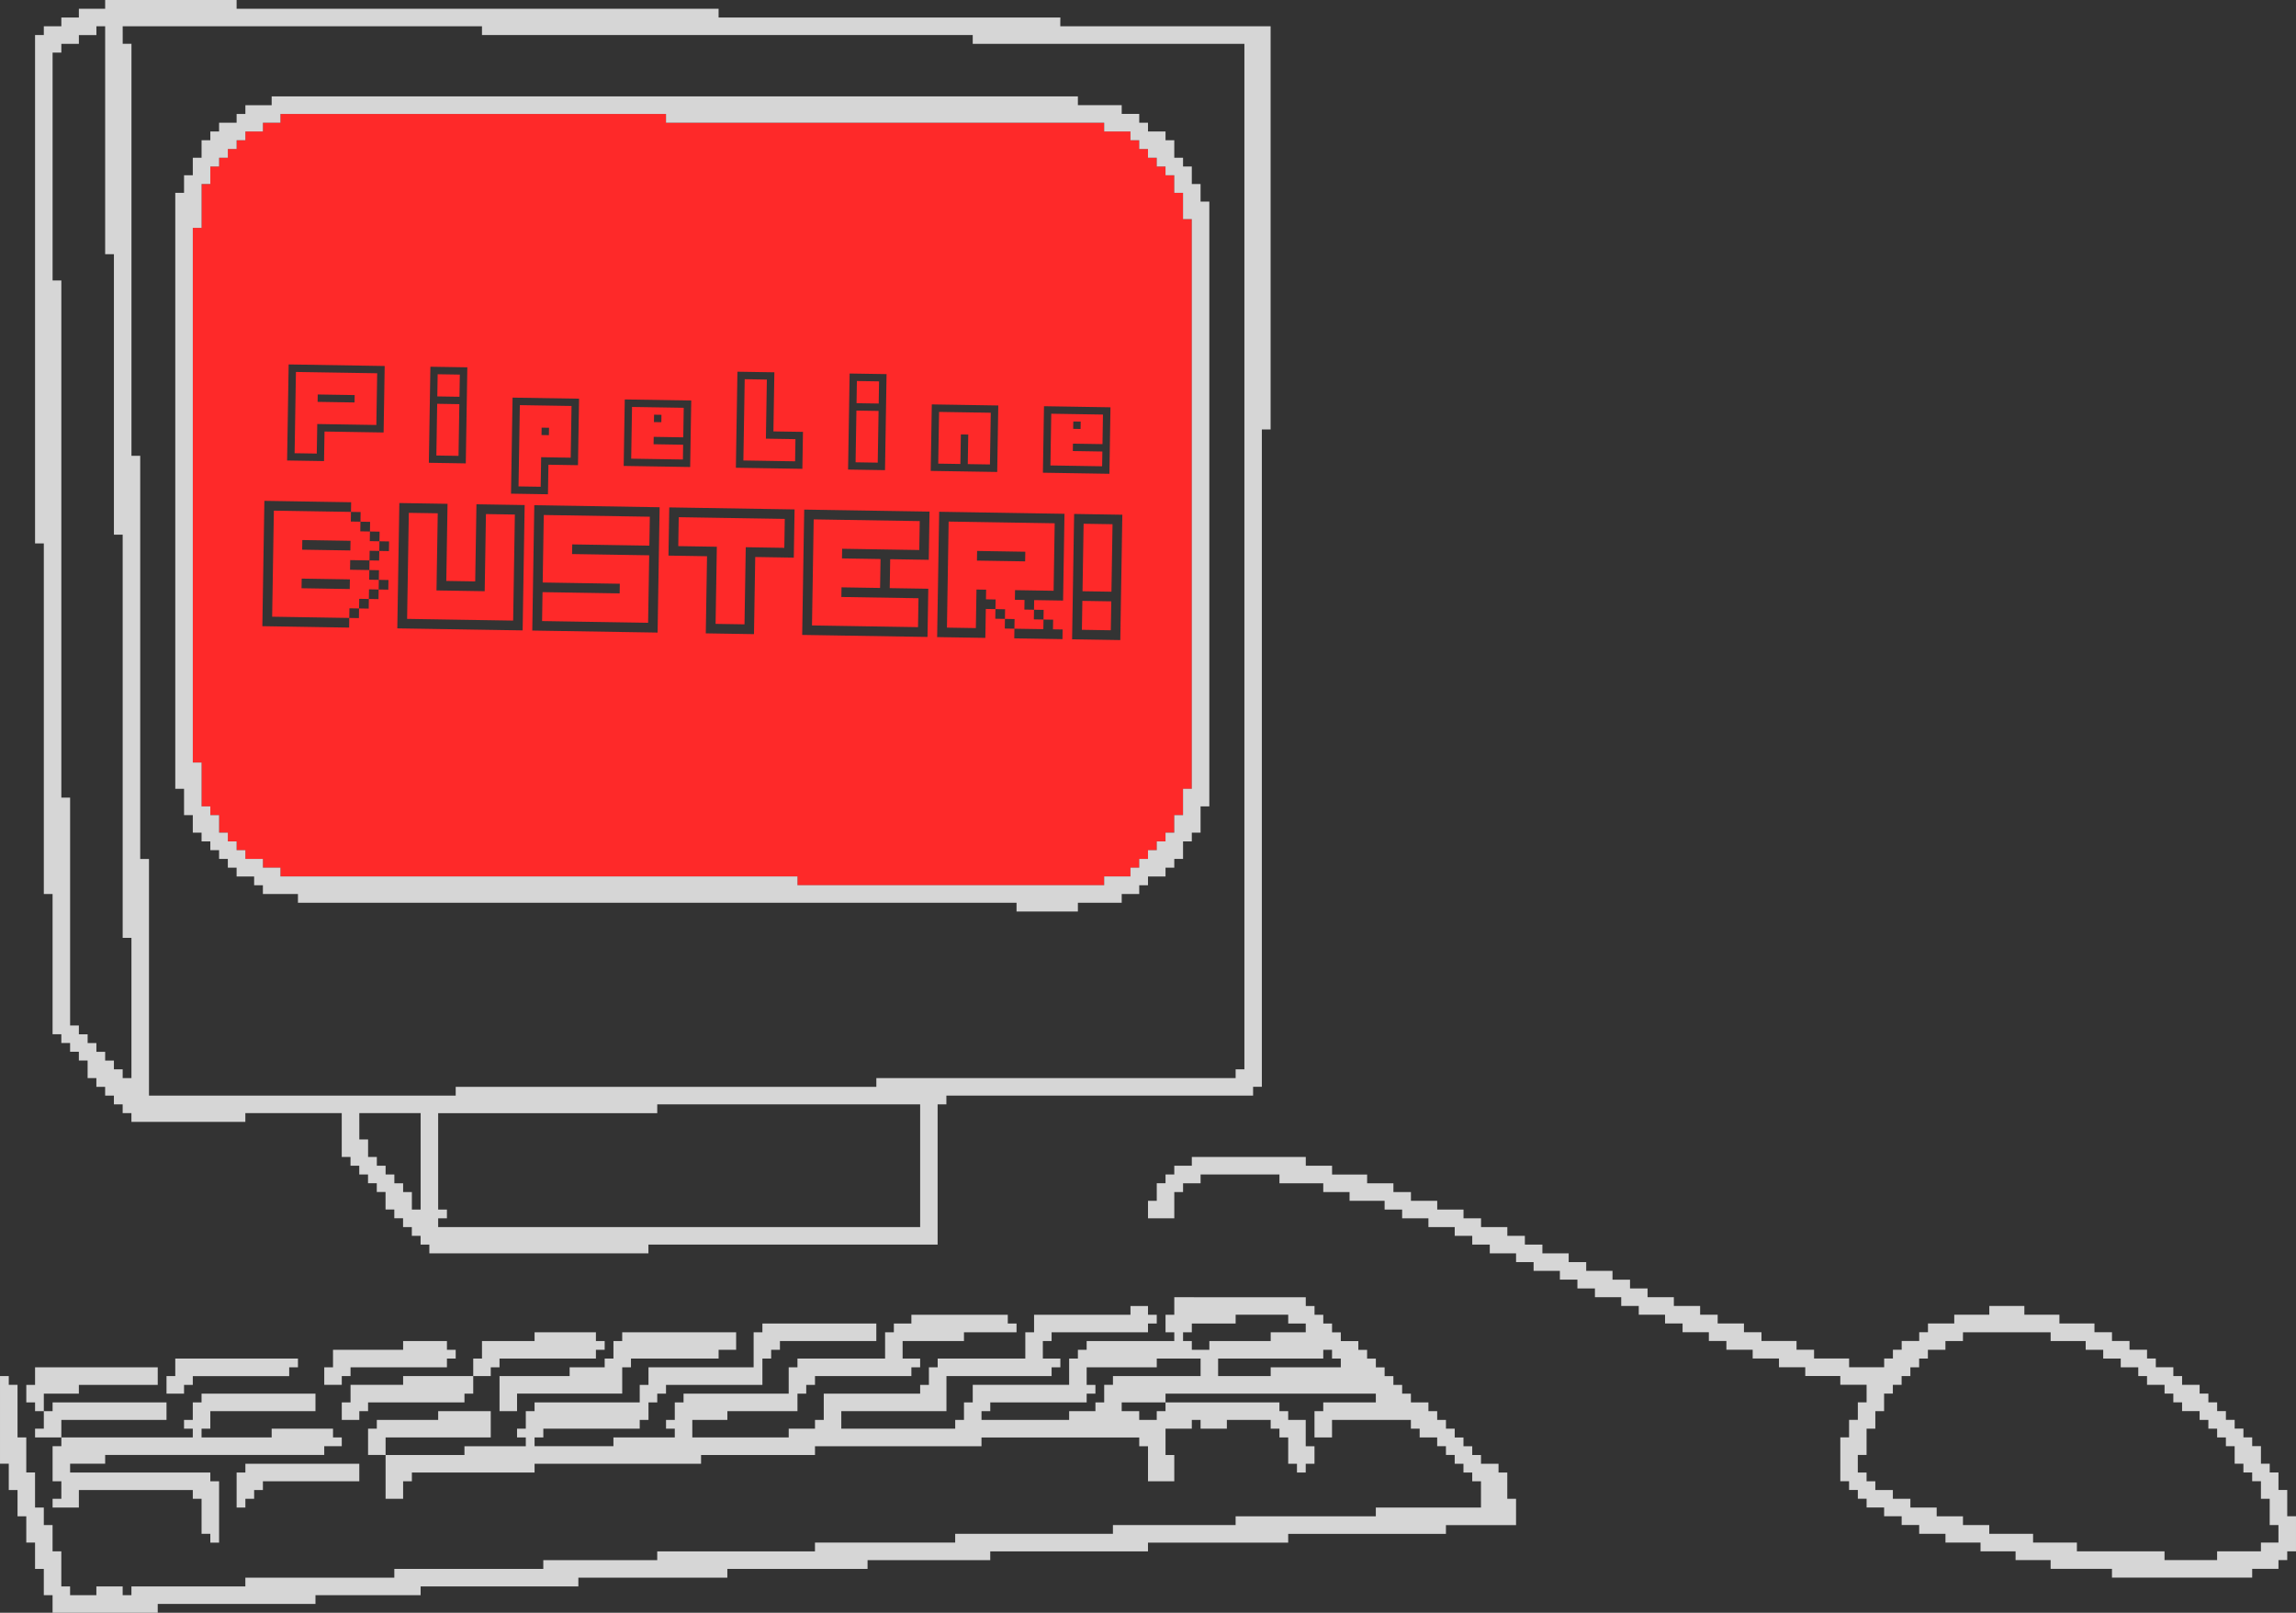 <?xml version="1.0" encoding="UTF-8" standalone="no"?>
<!-- Created with Inkscape (http://www.inkscape.org/) -->

<svg
   xmlns:dc="http://purl.org/dc/elements/1.1/"
   xmlns:cc="http://creativecommons.org/ns#"
   xmlns:rdf="http://www.w3.org/1999/02/22-rdf-syntax-ns#"
   xmlns:svg="http://www.w3.org/2000/svg"
   xmlns="http://www.w3.org/2000/svg"
   xmlns:sodipodi="http://sodipodi.sourceforge.net/DTD/sodipodi-0.dtd"
   xmlns:inkscape="http://www.inkscape.org/namespaces/inkscape"
   width="221.827mm"
   height="155.787mm"
   viewBox="0 0 786 552"
   id="svg6276"
   version="1.1"
   inkscape:version="0.91 r13725"
   sodipodi:docname="open_b.svg">
  <rect x="0" y="0" width="786" height="552" fill="#333333" stroke="none"/>
  <defs
     id="defs6278" />
  <sodipodi:namedview
     id="base"
     pagecolor="#ffffff"
     bordercolor="#666666"
     borderopacity="1.0"
     inkscape:pageopacity="0.0"
     inkscape:pageshadow="2"
     inkscape:zoom="0.7"
     inkscape:cx="616.49467"
     inkscape:cy="38.118057"
     inkscape:document-units="px"
     inkscape:current-layer="layer1"
     showgrid="false"
     fit-margin-top="0"
     fit-margin-left="0"
     fit-margin-right="0"
     fit-margin-bottom="0"
     inkscape:window-width="1600"
     inkscape:window-height="836"
     inkscape:window-x="0"
     inkscape:window-y="27"
     inkscape:window-maximized="1" />
  <g
     inkscape:label="Layer 1"
     inkscape:groupmode="layer"
     id="layer1"
     transform="translate(21.571,-393.505)">
    <path
       style="opacity:1;fill:#fe2929;fill-opacity:1;stroke:none;stroke-width:2.857;stroke-linecap:round;stroke-linejoin:round"
       d="M 96 39 L 96 40.5 L 96 42 L 93 42 L 90 42 L 90 43.5 L 90 45 L 87 45 L 84 45 L 84 46.5 L 84 48 L 82.5 48 L 81 48 L 81 49.5 L 81 51 L 79.5 51 L 78 51 L 78 52.5 L 78 54 L 76.5 54 L 75 54 L 75 55.5 L 75 57 L 73.5 57 L 72 57 L 72 60 L 72 63 L 70.5 63 L 69 63 L 69 70.5 L 69 78 L 67.5 78 L 66 78 L 66 169.5 L 66 261 L 67.5 261 L 69 261 L 69 268.5 L 69 276 L 70.5 276 L 72 276 L 72 277.5 L 72 279 L 73.5 279 L 75 279 L 75 282 L 75 285 L 76.5 285 L 78 285 L 78 286.5 L 78 288 L 79.5 288 L 81 288 L 81 289.5 L 81 291 L 82.5 291 L 84 291 L 84 292.5 L 84 294 L 87 294 L 90 294 L 90 295.5 L 90 297 L 93 297 L 96 297 L 96 298.5 L 96 300 L 184.5 300 L 273 300 L 273 301.5 L 273 303 L 325.5 303 L 378 303 L 378 301.5 L 378 300 L 382.5 300 L 387 300 L 387 298.5 L 387 297 L 388.5 297 L 390 297 L 390 295.5 L 390 294 L 391.5 294 L 393 294 L 393 292.5 L 393 291 L 394.5 291 L 396 291 L 396 289.5 L 396 288 L 397.5 288 L 399 288 L 399 286.5 L 399 285 L 400.5 285 L 402 285 L 402 282 L 402 279 L 403.5 279 L 405 279 L 405 274.5 L 405 270 L 406.5 270 L 408 270 L 408 172.5 L 408 75 L 406.5 75 L 405 75 L 405 70.5 L 405 66 L 403.5 66 L 402 66 L 402 63 L 402 60 L 400.5 60 L 399 60 L 399 58.5 L 399 57 L 397.5 57 L 396 57 L 396 55.5 L 396 54 L 394.5 54 L 393 54 L 393 52.5 L 393 51 L 391.5 51 L 390 51 L 390 49.5 L 390 48 L 388.5 48 L 387 48 L 387 46.5 L 387 45 L 382.5 45 L 378 45 L 378 43.5 L 378 42 L 303 42 L 228 42 L 228 40.5 L 228 39 L 162 39 L 96 39 z M 98.816 124.736 L 131.691 125.27 L 131.324 148.027 L 111.092 147.701 L 110.93 157.816 L 98.285 157.611 L 98.816 124.736 z M 147.34 125.521 L 159.984 125.727 L 159.453 158.602 L 146.809 158.396 L 147.34 125.521 z M 252.449 127.223 L 265.094 127.426 L 264.766 147.656 L 274.881 147.82 L 274.676 160.465 L 251.916 160.098 L 252.449 127.223 z M 101.305 127.307 L 100.855 155.123 L 108.441 155.246 L 108.605 145.131 L 128.836 145.459 L 129.121 127.756 L 101.305 127.307 z M 290.857 127.844 L 303.5 128.047 L 302.969 160.922 L 290.324 160.719 L 290.857 127.844 z M 149.828 128.092 L 149.705 135.678 L 157.291 135.801 L 157.414 128.215 L 149.828 128.092 z M 254.938 129.791 L 254.486 157.609 L 272.189 157.895 L 272.311 150.309 L 262.195 150.145 L 262.523 129.914 L 254.938 129.791 z M 293.344 130.412 L 293.223 138 L 300.809 138.121 L 300.932 130.535 L 293.344 130.412 z M 108.768 135.016 L 121.412 135.221 L 121.371 137.75 L 108.727 137.545 L 108.768 135.016 z M 175.469 136.096 L 198.229 136.463 L 197.861 159.223 L 187.744 159.059 L 187.582 169.174 L 174.938 168.969 L 175.469 136.096 z M 213.877 136.717 L 236.637 137.084 L 236.268 159.844 L 213.51 159.475 L 213.877 136.717 z M 149.664 138.207 L 149.379 155.908 L 156.965 156.031 L 157.25 138.33 L 149.664 138.207 z M 318.986 138.416 L 341.746 138.783 L 341.377 161.543 L 318.617 161.176 L 318.986 138.416 z M 177.957 138.664 L 177.508 166.482 L 185.094 166.604 L 185.258 156.488 L 195.373 156.652 L 195.658 138.951 L 177.957 138.664 z M 357.395 139.037 L 380.154 139.406 L 379.785 162.164 L 357.025 161.797 L 357.395 139.037 z M 216.365 139.285 L 216.078 156.988 L 233.781 157.273 L 233.863 152.217 L 223.746 152.053 L 223.787 149.523 L 233.902 149.688 L 234.066 139.572 L 216.365 139.285 z M 293.182 140.527 L 292.895 158.23 L 300.48 158.354 L 300.768 140.65 L 293.182 140.527 z M 321.475 140.986 L 321.188 158.688 L 328.773 158.811 L 328.938 148.695 L 331.467 148.736 L 331.303 158.852 L 338.889 158.975 L 339.176 141.271 L 321.475 140.986 z M 359.881 141.607 L 359.596 159.309 L 377.297 159.596 L 377.379 154.537 L 367.264 154.373 L 367.305 151.846 L 377.42 152.008 L 377.584 141.893 L 359.881 141.607 z M 223.91 141.938 L 226.439 141.979 L 226.398 144.508 L 223.869 144.467 L 223.91 141.938 z M 367.428 144.258 L 369.957 144.299 L 369.916 146.828 L 367.387 146.787 L 367.428 144.258 z M 185.42 146.373 L 187.949 146.414 L 187.908 148.943 L 185.379 148.902 L 185.42 146.373 z M 90.506 171.426 L 120.207 171.906 L 120.154 175.207 L 123.453 175.26 L 123.4 178.561 L 126.701 178.613 L 126.646 181.914 L 129.947 181.967 L 129.895 185.268 L 133.193 185.32 L 133.141 188.621 L 129.84 188.566 L 129.787 191.867 L 126.486 191.814 L 126.434 195.113 L 129.734 195.168 L 129.68 198.467 L 132.98 198.521 L 132.928 201.82 L 129.627 201.768 L 129.574 205.066 L 126.273 205.014 L 126.221 208.314 L 122.92 208.26 L 122.867 211.561 L 119.566 211.508 L 119.514 214.807 L 89.812 214.326 L 90.506 171.426 z M 119.566 211.508 L 119.619 208.207 L 122.92 208.26 L 122.973 204.961 L 126.273 205.014 L 126.326 201.713 L 129.627 201.768 L 129.68 198.467 L 126.381 198.414 L 126.434 195.113 L 119.834 195.008 L 119.887 191.707 L 126.486 191.814 L 126.541 188.514 L 129.84 188.566 L 129.895 185.268 L 126.594 185.213 L 126.646 181.914 L 123.348 181.859 L 123.4 178.561 L 120.1 178.506 L 120.154 175.207 L 93.754 174.779 L 93.166 211.08 L 119.566 211.508 z M 136.707 172.174 L 153.207 172.441 L 152.781 198.84 L 162.682 199 L 163.107 172.6 L 179.607 172.867 L 178.914 215.768 L 136.014 215.074 L 136.707 172.174 z M 182.908 172.92 L 225.809 173.615 L 225.115 216.516 L 182.215 215.822 L 182.908 172.92 z M 229.109 173.668 L 272.01 174.361 L 271.742 190.861 L 258.543 190.648 L 258.115 217.049 L 241.615 216.781 L 242.041 190.381 L 228.842 190.168 L 229.109 173.668 z M 275.309 174.416 L 318.209 175.109 L 317.943 191.609 L 304.742 191.396 L 304.582 201.297 L 317.783 201.51 L 317.516 218.01 L 274.615 217.316 L 275.309 174.416 z M 321.51 175.162 L 364.41 175.857 L 363.93 205.557 L 354.029 205.396 L 353.977 208.697 L 357.277 208.75 L 357.223 212.051 L 360.523 212.104 L 360.471 215.404 L 363.77 215.457 L 363.717 218.758 L 347.217 218.49 L 347.27 215.189 L 343.969 215.137 L 344.023 211.836 L 340.723 211.783 L 340.775 208.482 L 337.477 208.43 L 337.316 218.33 L 320.816 218.062 L 321.51 175.162 z M 340.775 208.482 L 344.076 208.537 L 344.023 211.836 L 347.322 211.891 L 347.27 215.189 L 357.17 215.35 L 357.223 212.051 L 353.924 211.996 L 353.977 208.697 L 350.676 208.643 L 350.73 205.344 L 347.43 205.289 L 347.482 201.99 L 360.684 202.203 L 361.057 179.104 L 324.756 178.516 L 324.17 214.816 L 334.07 214.977 L 334.283 201.777 L 337.584 201.83 L 337.529 205.131 L 340.83 205.184 L 340.775 208.482 z M 139.953 175.527 L 139.367 211.828 L 175.668 212.414 L 176.254 176.113 L 166.354 175.953 L 165.928 202.354 L 149.428 202.088 L 149.854 175.688 L 139.953 175.527 z M 367.711 175.91 L 384.211 176.178 L 383.518 219.078 L 367.016 218.811 L 367.711 175.91 z M 186.154 176.273 L 185.781 199.375 L 212.182 199.801 L 212.129 203.102 L 185.729 202.674 L 185.568 212.574 L 221.867 213.162 L 222.242 190.062 L 195.842 189.635 L 195.895 186.334 L 222.295 186.762 L 222.455 176.861 L 186.154 176.273 z M 232.355 177.021 L 232.195 186.922 L 245.395 187.135 L 244.969 213.535 L 254.869 213.695 L 255.295 187.295 L 268.496 187.508 L 268.656 177.609 L 232.355 177.021 z M 278.557 177.77 L 277.969 214.068 L 314.27 214.656 L 314.43 204.756 L 288.029 204.33 L 288.082 201.029 L 301.283 201.242 L 301.443 191.342 L 288.242 191.129 L 288.295 187.828 L 314.695 188.256 L 314.855 178.355 L 278.557 177.77 z M 370.957 179.264 L 370.584 202.363 L 380.484 202.523 L 380.857 179.424 L 370.957 179.264 z M 103.494 184.84 L 119.994 185.107 L 119.939 188.406 L 103.439 188.141 L 103.494 184.84 z M 334.496 188.576 L 350.996 188.844 L 350.943 192.143 L 334.443 191.877 L 334.496 188.576 z M 103.279 198.041 L 119.779 198.307 L 119.727 201.607 L 103.227 201.34 L 103.279 198.041 z M 370.529 205.664 L 370.369 215.564 L 380.27 215.725 L 380.43 205.824 L 370.529 205.664 z "
       transform="translate(-21.571,393.505)"
       id="path6220" />
    <path
       style="opacity:0.8;fill:#ffffff"
       d="m 36,0 0,1.5 0,1.5 -4.5,0 -4.5,0 0,1.5 0,1.5 -3,0 -3,0 0,1.5 0,1.5 -3,0 -3,0 0,1.5 0,1.5 -1.5,0 -1.5,0 0,87 0,87 1.5,0 1.5,0 0,60 0,60 1.5,0 1.5,0 0,24 0,24 1.5,0 1.5,0 0,1.5 0,1.5 1.5,0 1.5,0 0,1.5 0,1.5 1.5,0 1.5,0 0,1.5 0,1.5 1.5,0 1.5,0 0,3 0,3 1.5,0 1.5,0 0,1.5 0,1.5 1.5,0 1.5,0 0,1.5 0,1.5 1.5,0 1.5,0 0,1.5 0,1.5 1.5,0 1.5,0 0,1.5 0,1.5 1.5,0 1.5,0 0,1.5 0,1.5 19.5,0 19.5,0 0,-1.5 0,-1.5 16.5,0 16.5,0 0,7.5 0,7.5 1.5,0 1.5,0 0,1.5 0,1.5 1.5,0 1.5,0 0,1.5 0,1.5 1.5,0 1.5,0 0,1.5 0,1.5 1.5,0 1.5,0 0,1.5 0,1.5 1.5,0 1.5,0 0,3 0,3 1.5,0 1.5,0 0,1.5 0,1.5 1.5,0 1.5,0 0,1.5 0,1.5 1.5,0 1.5,0 0,1.5 0,1.5 1.5,0 1.5,0 0,1.5 0,1.5 1.5,0 1.5,0 0,1.5 0,1.5 37.5,0 37.5,0 0,-1.5 0,-1.5 49.5,0 49.5,0 0,-24 0,-24 1.5,0 1.5,0 0,-1.5 0,-1.5 52.5,0 52.5,0 0,-1.5 0,-1.5 1.5,0 1.5,0 0,-112.5 0,-112.5 1.5,0 1.5,0 0,-69 0,-69 -36,0 -36,0 0,-1.5 L 363,6 304.5,6 246,6 246,4.5 246,3 163.5,3 81,3 81,1.5 81,0 58.5,0 Z m -3,9 1.5,0 1.5,0 0,39 0,39 1.5,0 1.5,0 0,48 0,48 1.5,0 1.5,0 0,69 0,69 1.5,0 1.5,0 0,24 0,24 -1.5,0 -1.5,0 0,-1.5 0,-1.5 -1.5,0 -1.5,0 0,-1.5 0,-1.5 -1.5,0 -1.5,0 0,-1.5 0,-1.5 -1.5,0 -1.5,0 0,-1.5 0,-1.5 -1.5,0 -1.5,0 0,-1.5 0,-1.5 -1.5,0 -1.5,0 0,-1.5 0,-1.5 -1.5,0 -1.5,0 0,-39 0,-39 -1.5,0 -1.5,0 0,-88.5 0,-88.5 -1.5,0 -1.5,0 0,-39 0,-39 1.5,0 1.5,0 0,-1.5 0,-1.5 3,0 3,0 0,-1.5 0,-1.5 3,0 3,0 0,-1.5 z m 9,0 61.5,0 61.5,0 0,1.5 0,1.5 84,0 84,0 0,1.5 0,1.5 46.5,0 46.5,0 0,175.5 0,175.5 -1.5,0 -1.5,0 0,1.5 0,1.5 -61.5,0 -61.5,0 0,1.5 0,1.5 -72,0 -72,0 0,1.5 0,1.5 -52.5,0 -52.5,0 0,-40.5 0,-40.5 -1.5,0 -1.5,0 0,-69 0,-69 -1.5,0 -1.5,0 0,-70.5 0,-70.5 -1.5,0 -1.5,0 0,-3 z m 51,24 0,1.5 0,1.5 -4.5,0 -4.5,0 0,1.5 0,1.5 -1.5,0 -1.5,0 0,1.5 0,1.5 -3,0 -3,0 0,1.5 0,1.5 -1.5,0 -1.5,0 0,1.5 0,1.5 -1.5,0 -1.5,0 0,3 0,3 -1.5,0 -1.5,0 0,3 0,3 -1.5,0 -1.5,0 0,3 0,3 -1.5,0 -1.5,0 0,102 0,102 1.5,0 1.5,0 0,4.5 0,4.5 1.5,0 1.5,0 0,3 0,3 1.5,0 1.5,0 0,1.5 0,1.5 1.5,0 1.5,0 0,1.5 0,1.5 1.5,0 1.5,0 0,1.5 0,1.5 1.5,0 1.5,0 0,1.5 0,1.5 1.5,0 1.5,0 0,1.5 0,1.5 3,0 3,0 0,1.5 0,1.5 1.5,0 1.5,0 0,1.5 0,1.5 6,0 6,0 0,1.5 0,1.5 123,0 123,0 0,1.5 0,1.5 10.5,0 10.5,0 0,-1.5 0,-1.5 7.5,0 7.5,0 0,-1.5 0,-1.5 3,0 3,0 0,-1.5 0,-1.5 1.5,0 1.5,0 0,-1.5 0,-1.5 3,0 3,0 0,-1.5 0,-1.5 1.5,0 1.5,0 0,-1.5 0,-1.5 1.5,0 1.5,0 0,-3 0,-3 1.5,0 1.5,0 0,-1.5 0,-1.5 1.5,0 1.5,0 0,-4.5 0,-4.5 1.5,0 1.5,0 0,-103.5 0,-103.5 -1.5,0 -1.5,0 0,-3 0,-3 -1.5,0 -1.5,0 0,-3 0,-3 -1.5,0 -1.5,0 0,-1.5 0,-1.5 -1.5,0 -1.5,0 0,-3 0,-3 -1.5,0 -1.5,0 0,-1.5 0,-1.5 -3,0 -3,0 0,-1.5 0,-1.5 -1.5,0 -1.5,0 0,-1.5 0,-1.5 -3,0 -3,0 0,-1.5 0,-1.5 -7.5,0 -7.5,0 0,-1.5 0,-1.5 -138,0 z m 3,6 66,0 66,0 0,1.5 0,1.5 75,0 75,0 0,1.5 0,1.5 4.5,0 4.5,0 0,1.5 0,1.5 1.5,0 1.5,0 0,1.5 0,1.5 1.5,0 1.5,0 0,1.5 0,1.5 1.5,0 1.5,0 0,1.5 0,1.5 1.5,0 1.5,0 0,1.5 0,1.5 1.5,0 1.5,0 0,3 0,3 1.5,0 1.5,0 0,4.5 0,4.5 1.5,0 1.5,0 0,97.5 0,97.5 -1.5,0 -1.5,0 0,4.5 0,4.5 -1.5,0 -1.5,0 0,3 0,3 -1.5,0 -1.5,0 0,1.5 0,1.5 -1.5,0 -1.5,0 0,1.5 0,1.5 -1.5,0 -1.5,0 0,1.5 0,1.5 -1.5,0 -1.5,0 0,1.5 0,1.5 -1.5,0 -1.5,0 0,1.5 0,1.5 -4.5,0 -4.5,0 0,1.5 0,1.5 -52.5,0 -52.5,0 0,-1.5 0,-1.5 -88.5,0 -88.5,0 0,-1.5 0,-1.5 -3,0 -3,0 0,-1.5 0,-1.5 -3,0 -3,0 0,-1.5 0,-1.5 -1.5,0 -1.5,0 0,-1.5 0,-1.5 -1.5,0 -1.5,0 0,-1.5 0,-1.5 -1.5,0 -1.5,0 0,-3 0,-3 -1.5,0 -1.5,0 0,-1.5 0,-1.5 -1.5,0 -1.5,0 0,-7.5 0,-7.5 -1.5,0 -1.5,0 0,-91.5 0,-91.5 1.5,0 1.5,0 0,-7.5 0,-7.5 1.5,0 1.5,0 0,-3 0,-3 1.5,0 1.5,0 0,-1.5 0,-1.5 1.5,0 1.5,0 0,-1.5 0,-1.5 1.5,0 1.5,0 0,-1.5 0,-1.5 1.5,0 1.5,0 0,-1.5 0,-1.5 3,0 3,0 0,-1.5 0,-1.5 3,0 3,0 0,-1.5 z m 129,339 45,0 45,0 0,21 0,21 -82.5,0 -82.5,0 0,-1.5 0,-1.5 1.5,0 1.5,0 0,-1.5 0,-1.5 -1.5,0 -1.5,0 0,-16.5 0,-16.5 37.5,0 37.5,0 0,-1.5 z m -102,3 10.5,0 10.5,0 0,16.5 0,16.5 -1.5,0 -1.5,0 0,-3 0,-3 -1.5,0 -1.5,0 0,-1.5 0,-1.5 -1.5,0 -1.5,0 0,-1.5 0,-1.5 -1.5,0 -1.5,0 0,-1.5 0,-1.5 -1.5,0 -1.5,0 0,-1.5 0,-1.5 -1.5,0 -1.5,0 0,-3 0,-3 -1.5,0 -1.5,0 0,-4.5 z m 285,15 0,1.5 0,1.5 -3,0 -3,0 0,1.5 0,1.5 -1.5,0 -1.5,0 0,1.5 0,1.5 -1.5,0 -1.5,0 0,3 0,3 -1.5,0 -1.5,0 0,3 0,3 4.5,0 4.5,0 0,-4.5 0,-4.5 1.5,0 1.5,0 0,-1.5 0,-1.5 3,0 3,0 0,-1.5 0,-1.5 13.5,0 13.5,0 0,1.5 0,1.5 7.5,0 7.5,0 0,1.5 0,1.5 4.5,0 4.5,0 0,1.5 0,1.5 6,0 6,0 0,1.5 0,1.5 3,0 3,0 0,1.5 0,1.5 4.5,0 4.5,0 0,1.5 0,1.5 4.5,0 4.5,0 0,1.5 0,1.5 3,0 3,0 0,1.5 0,1.5 3,0 3,0 0,1.5 0,1.5 4.5,0 4.5,0 0,1.5 0,1.5 3,0 3,0 0,1.5 0,1.5 4.5,0 4.5,0 0,1.5 0,1.5 3,0 3,0 0,1.5 0,1.5 3,0 3,0 0,1.5 0,1.5 4.5,0 4.5,0 0,1.5 0,1.5 3,0 3,0 0,1.5 0,1.5 4.5,0 4.5,0 0,1.5 0,1.5 3,0 3,0 0,1.5 0,1.5 4.5,0 4.5,0 0,1.5 0,1.5 3,0 3,0 0,1.5 0,1.5 4.5,0 4.5,0 0,1.5 0,1.5 4.5,0 4.5,0 0,1.5 0,1.5 4.5,0 4.5,0 0,1.5 0,1.5 6,0 6,0 0,1.5 0,1.5 4.5,0 4.5,0 0,3 0,3 -1.5,0 -1.5,0 0,3 0,3 -1.5,0 -1.5,0 0,3 0,3 -1.5,0 -1.5,0 0,7.5 0,7.5 1.5,0 1.5,0 0,1.5 0,1.5 1.5,0 1.5,0 0,1.5 0,1.5 1.5,0 1.5,0 0,1.5 0,1.5 3,0 3,0 0,1.5 0,1.5 3,0 3,0 0,1.5 0,1.5 3,0 3,0 0,1.5 0,1.5 4.5,0 4.5,0 0,1.5 0,1.5 6,0 6,0 0,1.5 0,1.5 6,0 6,0 0,1.5 0,1.5 6,0 6,0 0,1.5 0,1.5 10.5,0 10.5,0 0,1.5 0,1.5 24,0 24,0 0,-1.5 0,-1.5 4.5,0 4.5,0 0,-1.5 0,-1.5 1.5,0 1.5,0 0,-1.5 0,-1.5 1.5,0 1.5,0 0,-6 0,-6 -1.5,0 -1.5,0 0,-4.5 0,-4.5 -1.5,0 -1.5,0 0,-3 0,-3 -1.5,0 -1.5,0 0,-1.5 0,-1.5 -1.5,0 -1.5,0 0,-3 0,-3 -1.5,0 -1.5,0 0,-1.5 0,-1.5 -1.5,0 -1.5,0 0,-1.5 0,-1.5 -1.5,0 -1.5,0 0,-1.5 0,-1.5 -1.5,0 -1.5,0 0,-1.5 0,-1.5 -1.5,0 -1.5,0 0,-1.5 0,-1.5 -1.5,0 -1.5,0 0,-1.5 0,-1.5 -1.5,0 -1.5,0 0,-1.5 0,-1.5 -3,0 -3,0 0,-1.5 0,-1.5 -1.5,0 -1.5,0 0,-1.5 0,-1.5 -3,0 -3,0 0,-1.5 0,-1.5 -1.5,0 -1.5,0 0,-1.5 0,-1.5 -3,0 -3,0 0,-1.5 0,-1.5 -3,0 -3,0 0,-1.5 0,-1.5 -3,0 -3,0 0,-1.5 0,-1.5 -6,0 -6,0 0,-1.5 0,-1.5 -6,0 -6,0 0,-1.5 0,-1.5 -6,0 -6,0 0,1.5 0,1.5 -6,0 -6,0 0,1.5 0,1.5 -4.5,0 -4.5,0 0,1.5 0,1.5 -1.5,0 -1.5,0 0,1.5 0,1.5 -3,0 -3,0 0,1.5 0,1.5 -1.5,0 -1.5,0 0,1.5 0,1.5 -1.5,0 -1.5,0 0,1.5 0,1.5 -6,0 -6,0 0,-1.5 0,-1.5 -6,0 -6,0 0,-1.5 0,-1.5 -3,0 -3,0 0,-1.5 0,-1.5 -6,0 -6,0 0,-1.5 0,-1.5 -3,0 -3,0 0,-1.5 0,-1.5 -4.5,0 -4.5,0 0,-1.5 0,-1.5 -3,0 -3,0 0,-1.5 0,-1.5 -4.5,0 -4.5,0 0,-1.5 0,-1.5 -4.5,0 -4.5,0 0,-1.5 0,-1.5 -3,0 -3,0 0,-1.5 0,-1.5 -3,0 -3,0 0,-1.5 0,-1.5 -4.5,0 -4.5,0 0,-1.5 0,-1.5 -3,0 -3,0 0,-1.5 0,-1.5 -4.5,0 -4.5,0 0,-1.5 0,-1.5 -3,0 -3,0 0,-1.5 0,-1.5 -3,0 -3,0 0,-1.5 0,-1.5 -4.5,0 -4.5,0 0,-1.5 0,-1.5 -3,0 -3,0 0,-1.5 0,-1.5 -4.5,0 -4.5,0 0,-1.5 0,-1.5 -4.5,0 -4.5,0 0,-1.5 0,-1.5 -3,0 -3,0 0,-1.5 0,-1.5 -4.5,0 -4.5,0 0,-1.5 0,-1.5 -6,0 -6,0 0,-1.5 0,-1.5 -4.5,0 -4.5,0 0,-1.5 0,-1.5 -19.5,0 z m -6,48 0,3 0,3 -1.5,0 -1.5,0 0,3 0,3 1.5,0 1.5,0 0,1.5 0,1.5 -15,0 -15,0 0,1.5 0,1.5 -1.5,0 -1.5,0 0,1.5 0,1.5 -1.5,0 -1.5,0 0,4.5 0,4.5 -16.5,0 -16.5,0 0,3 0,3 -1.5,0 -1.5,0 0,3 0,3 -1.5,0 -1.5,0 0,1.5 0,1.5 -19.5,0 -19.5,0 0,-3 0,-3 18,0 18,0 0,-6 0,-6 18,0 18,0 0,-1.5 0,-1.5 1.5,0 1.5,0 0,-1.5 0,-1.5 -3,0 -3,0 0,-3 0,-3 1.5,0 1.5,0 0,-1.5 0,-1.5 16.5,0 16.5,0 0,-1.5 0,-1.5 1.5,0 1.5,0 0,-1.5 0,-1.5 -1.5,0 -1.5,0 0,-1.5 0,-1.5 -3,0 -3,0 0,1.5 0,1.5 -16.5,0 -16.5,0 0,3 0,3 -1.5,0 -1.5,0 0,4.5 0,4.5 -15,0 -15,0 0,1.5 0,1.5 -1.5,0 -1.5,0 0,3 0,3 -1.5,0 -1.5,0 0,1.5 0,1.5 -16.5,0 -16.5,0 0,4.5 0,4.5 -1.5,0 -1.5,0 0,1.5 0,1.5 -4.5,0 -4.5,0 0,1.5 0,1.5 -16.5,0 -16.5,0 0,-3 0,-3 6,0 6,0 0,-1.5 0,-1.5 12,0 12,0 0,-3 0,-3 1.5,0 1.5,0 0,-1.5 0,-1.5 1.5,0 1.5,0 0,-1.5 0,-1.5 16.5,0 16.5,0 0,-1.5 0,-1.5 1.5,0 1.5,0 0,-1.5 0,-1.5 -3,0 -3,0 0,-3 0,-3 10.5,0 10.5,0 0,-1.5 0,-1.5 9,0 9,0 0,-1.5 0,-1.5 -1.5,0 -1.5,0 0,-1.5 0,-1.5 -16.5,0 -16.5,0 0,1.5 0,1.5 -3,0 -3,0 0,1.5 0,1.5 -1.5,0 -1.5,0 0,4.5 0,4.5 -15,0 -15,0 0,1.5 0,1.5 -1.5,0 -1.5,0 0,4.5 0,4.5 -18,0 -18,0 0,1.5 0,1.5 -1.5,0 -1.5,0 0,3 0,3 -1.5,0 -1.5,0 0,1.5 0,1.5 1.5,0 1.5,0 0,1.5 0,1.5 -10.5,0 -10.5,0 0,1.5 0,1.5 -13.5,0 -13.5,0 0,-1.5 0,-1.5 1.5,0 1.5,0 0,-1.5 0,-1.5 16.5,0 16.5,0 0,-1.5 0,-1.5 1.5,0 1.5,0 0,-3 0,-3 1.5,0 1.5,0 0,-1.5 0,-1.5 1.5,0 1.5,0 0,-1.5 0,-1.5 16.5,0 16.5,0 0,-4.5 0,-4.5 1.5,0 1.5,0 0,-1.5 0,-1.5 1.5,0 1.5,0 0,-1.5 0,-1.5 16.5,0 16.5,0 0,-3 0,-3 -19.5,0 -19.5,0 0,1.5 0,1.5 -1.5,0 -1.5,0 0,6 0,6 -18,0 -18,0 0,3 0,3 -1.5,0 -1.5,0 0,3 0,3 -18,0 -18,0 0,1.5 0,1.5 -1.5,0 -1.5,0 0,3 0,3 -1.5,0 -1.5,0 0,1.5 0,1.5 1.5,0 1.5,0 0,1.5 0,1.5 -10.5,0 -10.5,0 0,1.5 0,1.5 -13.5,0 -13.5,0 0,7.5 0,7.5 3,0 3,0 0,-3 0,-3 1.5,0 1.5,0 0,-1.5 0,-1.5 21,0 21,0 0,-1.5 0,-1.5 28.5,0 28.5,0 0,-1.5 0,-1.5 19.5,0 19.5,0 0,-1.5 0,-1.5 28.5,0 28.5,0 0,-1.5 0,-1.5 27,0 27,0 0,1.5 0,1.5 1.5,0 1.5,0 0,6 0,6 4.5,0 4.5,0 0,-4.5 0,-4.5 -1.5,0 -1.5,0 0,-4.5 0,-4.5 4.5,0 4.5,0 0,-1.5 0,-1.5 1.5,0 1.5,0 0,1.5 0,1.5 4.5,0 4.5,0 0,-1.5 0,-1.5 7.5,0 7.5,0 0,1.5 0,1.5 1.5,0 1.5,0 0,1.5 0,1.5 1.5,0 1.5,0 0,4.5 0,4.5 1.5,0 1.5,0 0,1.5 0,1.5 1.5,0 1.5,0 0,-1.5 0,-1.5 1.5,0 1.5,0 0,-3 0,-3 -1.5,0 -1.5,0 0,-4.5 0,-4.5 -3,0 -3,0 0,-1.5 0,-1.5 -1.5,0 -1.5,0 0,-1.5 0,-1.5 -19.5,0 -19.5,0 0,1.5 0,1.5 -1.5,0 -1.5,0 0,1.5 0,1.5 -3,0 -3,0 0,-1.5 0,-1.5 -3,0 -3,0 0,-1.5 0,-1.5 7.5,0 7.5,0 0,-1.5 0,-1.5 36,0 36,0 0,1.5 0,1.5 -9,0 -9,0 0,1.5 0,1.5 -1.5,0 -1.5,0 0,4.5 0,4.5 3,0 3,0 0,-3 0,-3 13.5,0 13.5,0 0,1.5 0,1.5 1.5,0 1.5,0 0,1.5 0,1.5 3,0 3,0 0,1.5 0,1.5 1.5,0 1.5,0 0,1.5 0,1.5 1.5,0 1.5,0 0,1.5 0,1.5 1.5,0 1.5,0 0,1.5 0,1.5 1.5,0 1.5,0 0,1.5 0,1.5 1.5,0 1.5,0 0,4.5 0,4.5 -18,0 -18,0 0,1.5 0,1.5 -24,0 -24,0 0,1.5 0,1.5 -21,0 -21,0 0,1.5 0,1.5 -27,0 -27,0 0,1.5 0,1.5 -24,0 -24,0 0,1.5 0,1.5 -27,0 -27,0 0,1.5 0,1.5 -19.5,0 -19.5,0 0,1.5 0,1.5 -25.5,0 -25.5,0 0,1.5 0,1.5 -25.5,0 -25.5,0 0,1.5 0,1.5 -19.5,0 -19.5,0 0,1.5 0,1.5 -1.5,0 -1.5,0 0,-1.5 0,-1.5 -4.5,0 -4.5,0 0,1.5 0,1.5 -4.5,0 -4.5,0 0,-1.5 0,-1.5 -1.5,0 -1.5,0 0,-6 0,-6 -1.5,0 -1.5,0 0,-4.5 0,-4.5 -1.5,0 -1.5,0 0,-3 0,-3 -1.5,0 -1.5,0 0,-6 0,-6 -1.5,0 -1.5,0 0,-6 0,-6 -1.5,0 -1.5,0 0,-9 0,-9 -1.5,0 -1.5,0 0,-1.5 0,-1.5 -1.5,0 -1.5,0 0,15 0,15 1.5,0 1.5,0 0,4.5 0,4.5 1.5,0 1.5,0 0,4.5 0,4.5 1.5,0 1.5,0 0,4.5 0,4.5 1.5,0 1.5,0 0,4.5 0,4.5 1.5,0 1.5,0 0,4.5 0,4.5 1.5,0 1.5,0 0,3 0,3 18,0 18,0 0,-1.5 0,-1.5 27,0 27,0 0,-1.5 0,-1.5 18,0 18,0 0,-1.5 0,-1.5 27,0 27,0 0,-1.5 0,-1.5 25.5,0 25.5,0 0,-1.5 0,-1.5 24,0 24,0 0,-1.5 0,-1.5 21,0 21,0 0,-1.5 0,-1.5 27,0 27,0 0,-1.5 0,-1.5 24,0 24,0 0,-1.5 0,-1.5 27,0 27,0 0,-1.5 0,-1.5 12,0 12,0 0,-4.5 0,-4.5 -1.5,0 -1.5,0 0,-4.5 0,-4.5 -1.5,0 -1.5,0 0,-1.5 0,-1.5 -3,0 -3,0 0,-1.5 0,-1.5 -1.5,0 -1.5,0 0,-1.5 0,-1.5 -1.5,0 -1.5,0 0,-1.5 0,-1.5 -1.5,0 -1.5,0 0,-1.5 0,-1.5 -1.5,0 -1.5,0 0,-1.5 0,-1.5 -1.5,0 -1.5,0 0,-1.5 0,-1.5 -1.5,0 -1.5,0 0,-1.5 0,-1.5 -3,0 -3,0 0,-1.5 0,-1.5 -1.5,0 -1.5,0 0,-1.5 0,-1.5 -1.5,0 -1.5,0 0,-1.5 0,-1.5 -1.5,0 -1.5,0 0,-1.5 0,-1.5 -1.5,0 -1.5,0 0,-1.5 0,-1.5 -1.5,0 -1.5,0 0,-1.5 0,-1.5 -1.5,0 -1.5,0 0,-1.5 0,-1.5 -3,0 -3,0 0,-1.5 0,-1.5 -1.5,0 -1.5,0 0,-1.5 0,-1.5 -1.5,0 -1.5,0 0,-1.5 0,-1.5 -1.5,0 -1.5,0 0,-1.5 0,-1.5 -1.5,0 -1.5,0 0,-1.5 0,-1.5 -22.5,0 z m -270,54 0,-3 0,-3 18,0 18,0 0,-4.5 0,-4.5 -9,0 -9,0 0,1.5 0,1.5 -10.5,0 -10.5,0 0,1.5 0,1.5 -1.5,0 -1.5,0 0,4.5 0,4.5 3,0 z m 291,-48 9,0 9,0 0,1.5 0,1.5 3,0 3,0 0,1.5 0,1.5 -6,0 -6,0 0,1.5 0,1.5 -10.5,0 -10.5,0 0,1.5 0,1.5 -3,0 -3,0 0,-1.5 0,-1.5 -1.5,0 -1.5,0 0,-1.5 0,-1.5 1.5,0 1.5,0 0,-1.5 0,-1.5 7.5,0 7.5,0 0,-1.5 z m -240,6 0,1.5 0,1.5 -9,0 -9,0 0,3 0,3 -1.5,0 -1.5,0 0,3 0,3 3,0 3,0 0,-1.5 0,-1.5 1.5,0 1.5,0 0,-1.5 0,-1.5 16.5,0 16.5,0 0,-1.5 0,-1.5 1.5,0 1.5,0 0,-1.5 0,-1.5 -1.5,0 -1.5,0 0,-1.5 0,-1.5 -10.5,0 z m -21,15 -12,0 -12,0 0,1.5 0,1.5 -9,0 -9,0 0,3 0,3 -1.5,0 -1.5,0 0,3 0,3 3,0 3,0 0,-1.5 0,-1.5 1.5,0 1.5,0 0,-1.5 0,-1.5 16.5,0 16.5,0 0,-1.5 0,-1.5 1.5,0 1.5,0 0,-3 z m 51,-15 0,1.5 0,1.5 -1.5,0 -1.5,0 0,3 0,3 -1.5,0 -1.5,0 0,1.5 0,1.5 -6,0 -6,0 0,1.5 0,1.5 -12,0 -12,0 0,6 0,6 3,0 3,0 0,-3 0,-3 18,0 18,0 0,-4.5 0,-4.5 1.5,0 1.5,0 0,-1.5 0,-1.5 15,0 15,0 0,-1.5 0,-1.5 3,0 3,0 0,-3 0,-3 -19.5,0 z m 459,0 15,0 15,0 0,1.5 0,1.5 6,0 6,0 0,1.5 0,1.5 3,0 3,0 0,1.5 0,1.5 3,0 3,0 0,1.5 0,1.5 3,0 3,0 0,1.5 0,1.5 1.5,0 1.5,0 0,1.5 0,1.5 3,0 3,0 0,1.5 0,1.5 1.5,0 1.5,0 0,1.5 0,1.5 1.5,0 1.5,0 0,1.5 0,1.5 3,0 3,0 0,1.5 0,1.5 1.5,0 1.5,0 0,1.5 0,1.5 1.5,0 1.5,0 0,1.5 0,1.5 1.5,0 1.5,0 0,1.5 0,1.5 1.5,0 1.5,0 0,3 0,3 1.5,0 1.5,0 0,1.5 0,1.5 1.5,0 1.5,0 0,1.5 0,1.5 1.5,0 1.5,0 0,3 0,3 1.5,0 1.5,0 0,4.5 0,4.5 1.5,0 1.5,0 0,3 0,3 -3,0 -3,0 0,1.5 0,1.5 -7.5,0 -7.5,0 0,1.5 0,1.5 -9,0 -9,0 0,-1.5 0,-1.5 -15,0 -15,0 0,-1.5 0,-1.5 -7.5,0 -7.5,0 0,-1.5 0,-1.5 -7.5,0 -7.5,0 0,-1.5 0,-1.5 -4.5,0 -4.5,0 0,-1.5 0,-1.5 -4.5,0 -4.5,0 0,-1.5 0,-1.5 -4.5,0 -4.5,0 0,-1.5 0,-1.5 -3,0 -3,0 0,-1.5 0,-1.5 -3,0 -3,0 0,-1.5 0,-1.5 -1.5,0 -1.5,0 0,-1.5 0,-1.5 -1.5,0 -1.5,0 0,-3 0,-3 1.5,0 1.5,0 0,-4.5 0,-4.5 1.5,0 1.5,0 0,-3 0,-3 1.5,0 1.5,0 0,-3 0,-3 1.5,0 1.5,0 0,-1.5 0,-1.5 1.5,0 1.5,0 0,-1.5 0,-1.5 1.5,0 1.5,0 0,-1.5 0,-1.5 1.5,0 1.5,0 0,-1.5 0,-1.5 1.5,0 1.5,0 0,-1.5 0,-1.5 3,0 3,0 0,-1.5 0,-1.5 3,0 3,0 0,-1.5 z m -534,3 0,1.5 0,1.5 -12,0 -12,0 0,3 0,3 -1.5,0 -1.5,0 0,3 0,3 3,0 3,0 0,-1.5 0,-1.5 1.5,0 1.5,0 0,-1.5 0,-1.5 16.5,0 16.5,0 0,-1.5 0,-1.5 1.5,0 1.5,0 0,-1.5 0,-1.5 -1.5,0 -1.5,0 0,-1.5 0,-1.5 -7.5,0 z m 315,3 1.5,0 1.5,0 0,1.5 0,1.5 1.5,0 1.5,0 0,1.5 0,1.5 -12,0 -12,0 0,1.5 0,1.5 -9,0 -9,0 0,-3 0,-3 18,0 18,0 0,-1.5 z m -393,3 0,3 0,3 -1.5,0 -1.5,0 0,3 0,3 3,0 3,0 0,-1.5 0,-1.5 1.5,0 1.5,0 0,-1.5 0,-1.5 16.5,0 16.5,0 0,-1.5 0,-1.5 1.5,0 1.5,0 0,-1.5 0,-1.5 -21,0 z m 336,0 7.5,0 7.5,0 0,3 0,3 -15,0 -15,0 0,1.5 0,1.5 -1.5,0 -1.5,0 0,3 0,3 -1.5,0 -1.5,0 0,1.5 0,1.5 -4.5,0 -4.5,0 0,1.5 0,1.5 -15,0 -15,0 0,-1.5 0,-1.5 1.5,0 1.5,0 0,-1.5 0,-1.5 16.5,0 16.5,0 0,-1.5 0,-1.5 1.5,0 1.5,0 0,-1.5 0,-1.5 -1.5,0 -1.5,0 0,-3 0,-3 12,0 12,0 0,-1.5 z m -384,3 0,3 0,3 -1.5,0 -1.5,0 0,3 0,3 1.5,0 1.5,0 0,1.5 0,1.5 1.5,0 1.5,0 0,-3 0,-3 6,0 6,0 0,-1.5 0,-1.5 13.5,0 13.5,0 0,-3 0,-3 -21,0 z m 3,15 0,3 0,3 -1.5,0 -1.5,0 0,1.5 0,1.5 4.5,0 4.5,0 0,-3 0,-3 18,0 18,0 0,-3 0,-3 -19.5,0 -19.5,0 0,1.5 0,1.5 -1.5,0 z m 6,9 0,1.5 0,1.5 -1.5,0 -1.5,0 0,6 0,6 1.5,0 1.5,0 0,3 0,3 -1.5,0 -1.5,0 0,1.5 0,1.5 4.5,0 4.5,0 0,-3 0,-3 19.5,0 19.5,0 0,1.5 0,1.5 1.5,0 1.5,0 0,6 0,6 1.5,0 1.5,0 0,1.5 0,1.5 1.5,0 1.5,0 0,-10.5 0,-10.5 -1.5,0 -1.5,0 0,-1.5 0,-1.5 -24,0 -24,0 0,-1.5 0,-1.5 6,0 6,0 0,-1.5 0,-1.5 37.5,0 37.5,0 0,-1.5 0,-1.5 3,0 3,0 0,-1.5 0,-1.5 -1.5,0 -1.5,0 0,-1.5 0,-1.5 -10.5,0 -10.5,0 0,1.5 0,1.5 -12,0 -12,0 0,-1.5 0,-1.5 1.5,0 1.5,0 0,-3 0,-3 18,0 18,0 0,-3 0,-3 -19.5,0 -19.5,0 0,1.5 0,1.5 -1.5,0 -1.5,0 0,3 0,3 -1.5,0 -1.5,0 0,1.5 0,1.5 1.5,0 1.5,0 0,1.5 0,1.5 -22.5,0 z m 63,9 0,1.5 0,1.5 -1.5,0 -1.5,0 0,6 0,6 1.5,0 1.5,0 0,-1.5 0,-1.5 1.5,0 1.5,0 0,-1.5 0,-1.5 1.5,0 1.5,0 0,-1.5 0,-1.5 16.5,0 16.5,0 0,-3 0,-3 -19.5,0 z"
       transform="translate(-21.571,393.505)"
       id="path4310"
       inkscape:connector-curvature="0"
       sodipodi:nodetypes="ccccccccccccccccccccccccccccccccccccccccccccccccccccccccccccccccccccccccccccccccccccccccccccccccccccccccccccccccccccccccccccccccccccccccccccccccccccccccccccccccccccccccccccccccccccccccccccccccccccccccccccccccccccccccccccccccccccccccccccccccccccccccccccccccccccccccccccccccccccccccccccccccccccccccccccccccccccccccccccccccccccccccccccccccccccccccccccccccccccccccccccccccccccccccccccccccccccccccccccccccccccccccccccccccccccccccccccccccccccccccccccccccccccccccccccccccccccccccccccccccccccccccccccccccccccccccccccccccccccccccccccccccccccccccccccccccccccccccccccccccccccccccccccccccccccccccccccccccccccccccccccccccccccccccccccccccccccccccccccccccccccccccccccccccccccccccccccccccccccccccccccccccccccccccccccccccccccccccccccccccccccccccccccccccccccccccccccccccccccccccccccccccccccccccccccccccccccccccccccccccccccccccccccccccccccccccccccccccccccccccccccccccccccccccccccccccccccccccccccccccccccccccccccccccccccccccccccccccccccccccccccccccccccccccccccccccccccccccccccccccccccccccccccccccccccccccccccccccccccccccccccccccccccccccccccccccccccccccccccccccccccccccccccccccccccccccccccccccccccccccccccccccccccccccccccccccccccccccccccccccccccccccccccccccccccccccccccccccccccccccccccccccccccccccccccccccccccccccccccccccccccccccccccccccccccccccccccccccccccccccccccccccccccccccccccccccccccccccccccccccccccccccccccccccccccccccccccccccccccccccccccccccccccccccccccccccccccccccccccccccccccccccccccccccccccccccccccccccccccccccccccccccccccccccccccccccccccccccccccccccccccccccccccccccccccccccccccccccccccccccccccccccccccccccccccccccccccccccccccccccccccccccccccccccccccccccccccccccccccccccccccccccccccccccccccccccccccccccccccccccccccccccccccccccccccccccccccccccccccccccccccccccccccccccccccccccccccccccccccccccccccccccccccccccccccccccccccccccccccccccccccccccccccccccccccccccccccccccccccccccccccccccccccccccccccccccccccccccccccccccccccccccccccccccccccccccccccccccccccccccccccccccccccccccccccccccccccccccccccccccccccccccccccccccccccccccccccccccccccccccccccccccccccccccccccccccccccccccccccccccccccccccccccccccccccccccccccccccccccccccccccccccccccccccccccccccccccccccccccccccccccccccccccccccccccccccccccccccccccccccccccccccccccccccccccccccccccccccccccccccccccccccccccccccccccccccccccccccccccccccccccccccccccccccccccccccccccccccccccccccccccccccccccccccccccccccccccccccccccccccccccccccccccccccccccccccccccccccccccccccccccccccccccccccccc" />
  </g>
</svg>
